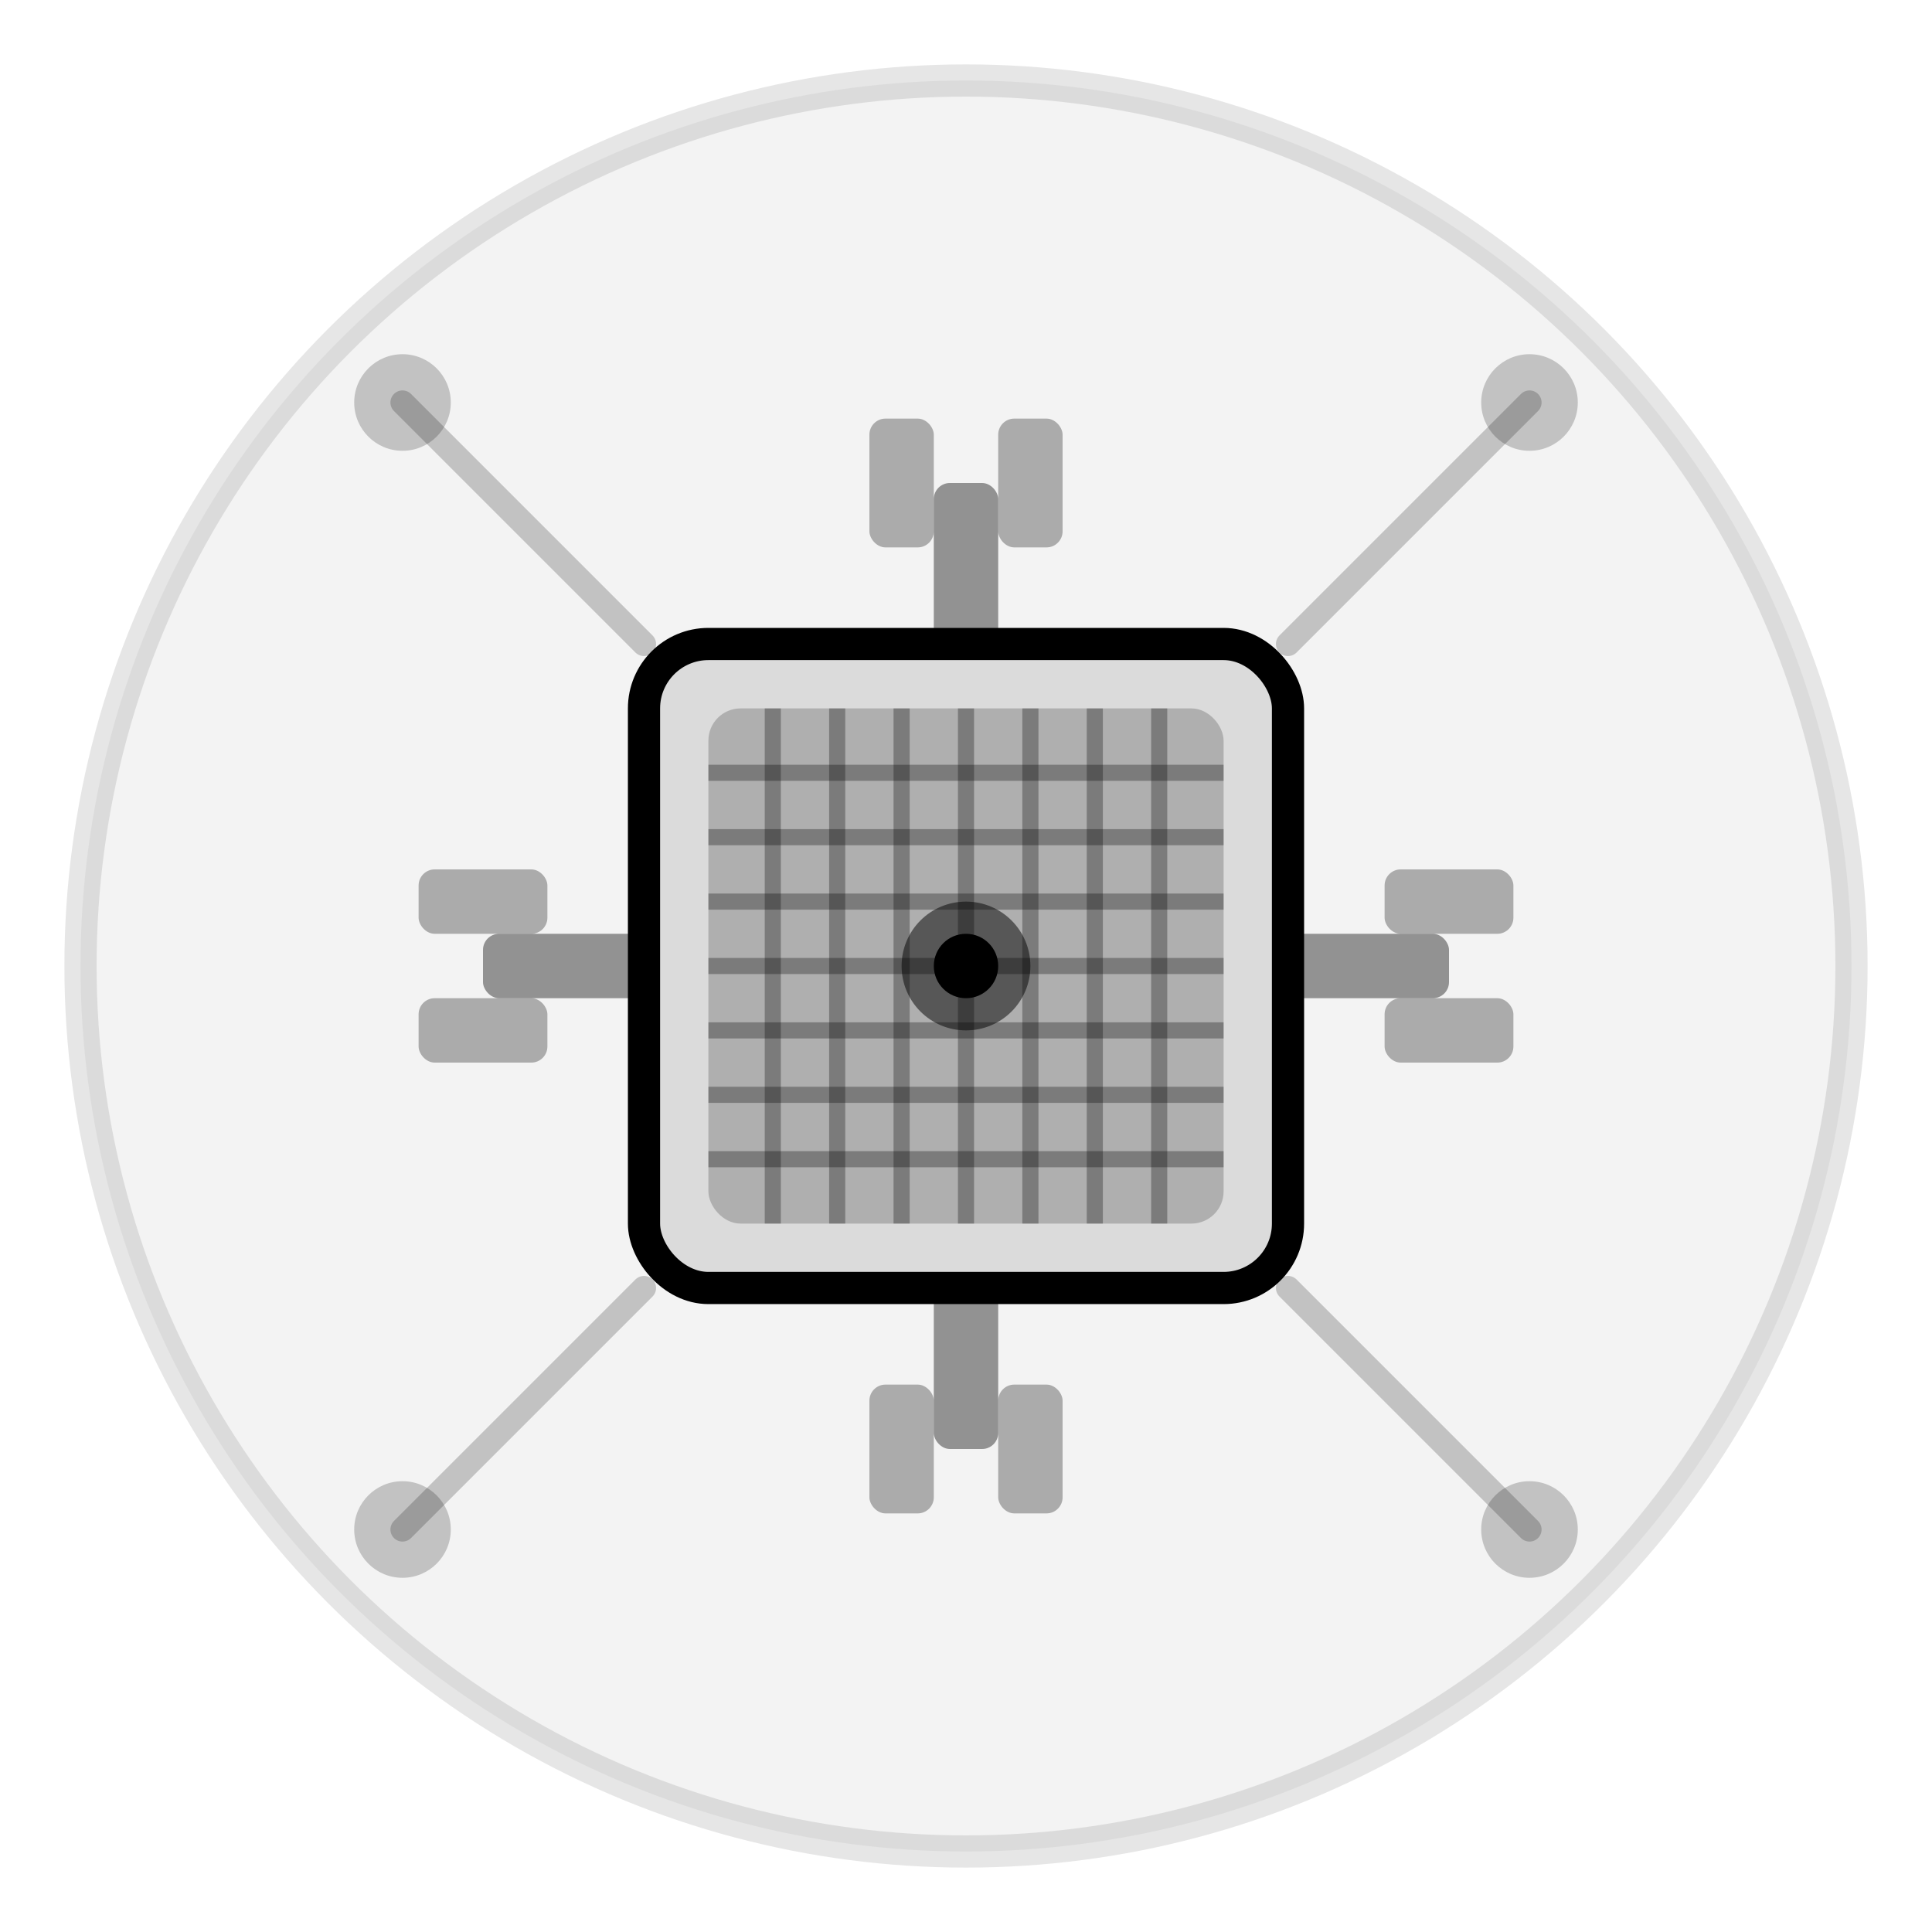 <svg xmlns="http://www.w3.org/2000/svg" width="120" height="120" viewBox="0 0 120 120" fill="none">
  <!-- Background circle -->
  <circle cx="60" cy="60" r="55" fill="currentColor" opacity="0.05"/>
  <circle cx="60" cy="60" r="55" stroke="currentColor" opacity="0.1" stroke-width="2"/>
  
  <!-- Central chip/processor -->
  <rect x="40" y="40" width="40" height="40" rx="4" fill="currentColor" opacity="0.1"/>
  <rect x="40" y="40" width="40" height="40" rx="4" stroke="currentColor" stroke-width="2"/>
  <rect x="44" y="44" width="32" height="32" rx="2" fill="currentColor" opacity="0.2"/>
  
  <!-- Grid pattern inside chip -->
  <line x1="48" y1="44" x2="48" y2="76" stroke="currentColor" opacity="0.3" stroke-width="1"/>
  <line x1="52" y1="44" x2="52" y2="76" stroke="currentColor" opacity="0.3" stroke-width="1"/>
  <line x1="56" y1="44" x2="56" y2="76" stroke="currentColor" opacity="0.3" stroke-width="1"/>
  <line x1="60" y1="44" x2="60" y2="76" stroke="currentColor" opacity="0.3" stroke-width="1"/>
  <line x1="64" y1="44" x2="64" y2="76" stroke="currentColor" opacity="0.3" stroke-width="1"/>
  <line x1="68" y1="44" x2="68" y2="76" stroke="currentColor" opacity="0.3" stroke-width="1"/>
  <line x1="72" y1="44" x2="72" y2="76" stroke="currentColor" opacity="0.3" stroke-width="1"/>
  
  <line x1="44" y1="48" x2="76" y2="48" stroke="currentColor" opacity="0.3" stroke-width="1"/>
  <line x1="44" y1="52" x2="76" y2="52" stroke="currentColor" opacity="0.3" stroke-width="1"/>
  <line x1="44" y1="56" x2="76" y2="56" stroke="currentColor" opacity="0.3" stroke-width="1"/>
  <line x1="44" y1="60" x2="76" y2="60" stroke="currentColor" opacity="0.3" stroke-width="1"/>
  <line x1="44" y1="64" x2="76" y2="64" stroke="currentColor" opacity="0.3" stroke-width="1"/>
  <line x1="44" y1="68" x2="76" y2="68" stroke="currentColor" opacity="0.3" stroke-width="1"/>
  <line x1="44" y1="72" x2="76" y2="72" stroke="currentColor" opacity="0.3" stroke-width="1"/>
  
  <!-- Connection pins/circuits -->
  <!-- Top -->
  <rect x="58" y="30" width="4" height="10" rx="1" fill="currentColor" opacity="0.4"/>
  <rect x="54" y="26" width="4" height="8" rx="1" fill="currentColor" opacity="0.3"/>
  <rect x="62" y="26" width="4" height="8" rx="1" fill="currentColor" opacity="0.3"/>
  
  <!-- Bottom -->
  <rect x="58" y="80" width="4" height="10" rx="1" fill="currentColor" opacity="0.4"/>
  <rect x="54" y="86" width="4" height="8" rx="1" fill="currentColor" opacity="0.3"/>
  <rect x="62" y="86" width="4" height="8" rx="1" fill="currentColor" opacity="0.3"/>
  
  <!-- Left -->
  <rect x="30" y="58" width="10" height="4" rx="1" fill="currentColor" opacity="0.4"/>
  <rect x="26" y="54" width="8" height="4" rx="1" fill="currentColor" opacity="0.3"/>
  <rect x="26" y="62" width="8" height="4" rx="1" fill="currentColor" opacity="0.3"/>
  
  <!-- Right -->
  <rect x="80" y="58" width="10" height="4" rx="1" fill="currentColor" opacity="0.4"/>
  <rect x="86" y="54" width="8" height="4" rx="1" fill="currentColor" opacity="0.3"/>
  <rect x="86" y="62" width="8" height="4" rx="1" fill="currentColor" opacity="0.3"/>
  
  <!-- Corner connections -->
  <circle cx="25" cy="25" r="3" fill="currentColor" opacity="0.2"/>
  <circle cx="95" cy="25" r="3" fill="currentColor" opacity="0.2"/>
  <circle cx="25" cy="95" r="3" fill="currentColor" opacity="0.2"/>
  <circle cx="95" cy="95" r="3" fill="currentColor" opacity="0.2"/>
  
  <!-- Circuit traces -->
  <path d="M25 25 L40 40" stroke="currentColor" opacity="0.2" stroke-width="1.5" stroke-linecap="round"/>
  <path d="M95 25 L80 40" stroke="currentColor" opacity="0.2" stroke-width="1.5" stroke-linecap="round"/>
  <path d="M25 95 L40 80" stroke="currentColor" opacity="0.2" stroke-width="1.5" stroke-linecap="round"/>
  <path d="M95 95 L80 80" stroke="currentColor" opacity="0.2" stroke-width="1.5" stroke-linecap="round"/>
  
  <!-- Central indicator -->
  <circle cx="60" cy="60" r="4" fill="currentColor" opacity="0.5"/>
  <circle cx="60" cy="60" r="2" fill="currentColor"/>
</svg>
